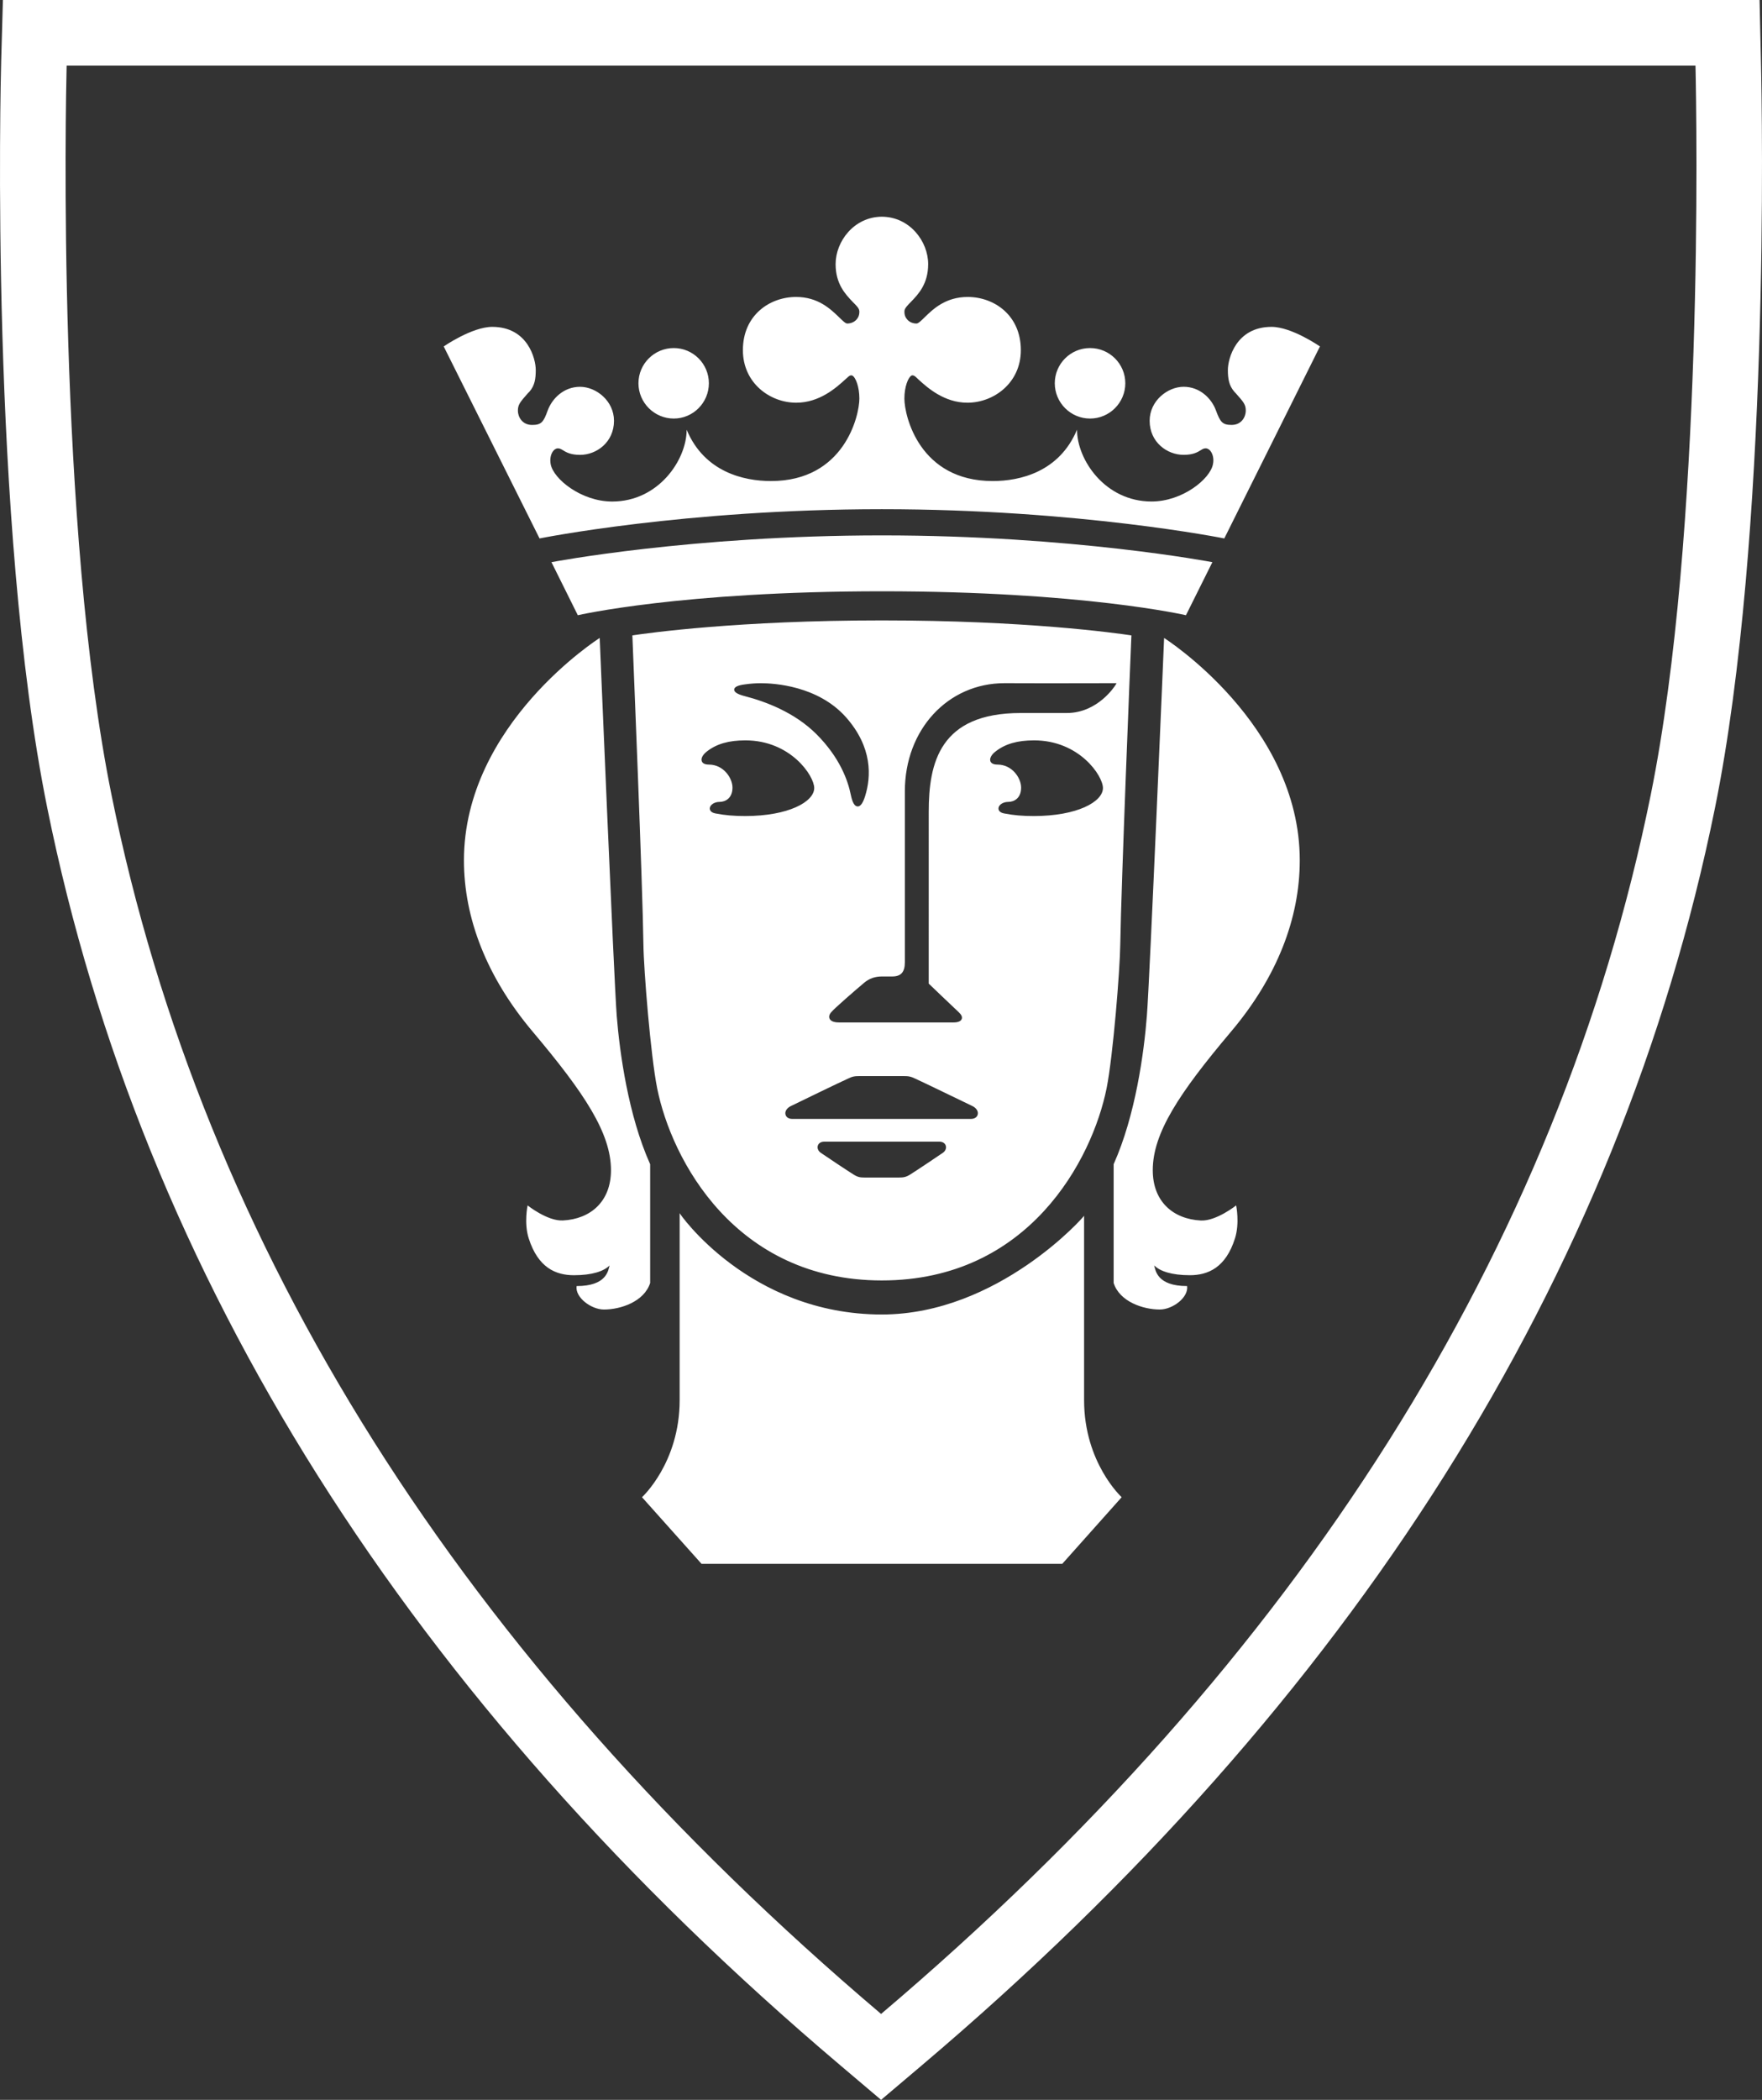 <?xml version="1.0" encoding="utf-8"?>
<!-- Generator: Adobe Illustrator 19.1.0, SVG Export Plug-In . SVG Version: 6.00 Build 0)  -->
<svg version="1.1" id="Layer_1" xmlns="http://www.w3.org/2000/svg" xmlns:xlink="http://www.w3.org/1999/xlink" x="0px" y="0px"
	 viewBox="0 0 172.244 205.163" style="enable-background:new 0 0 172.244 205.163;" xml:space="preserve">
<rect x="0" y="0" width="172.244" height="205.163" fill="#333333" stroke="none"/>
<style type="text/css">
	.st0{fill:#FFFFFF;}
</style>
<path class="st0" d="M120.325,100.812c-5.073,6.01-7.637,9.9-7.637,13.521c0,3.072,2,4.773,4.689,4.914
	c1.504,0.084,3.463-1.475,3.463-1.475s0.358,1.715-0.11,3.205c-0.903,2.887-2.652,3.615-4.417,3.615
	c-1.779,0-2.92-0.387-3.486-0.957c0.129,0.494,0.285,2.018,3.218,2.018c0.156,1.105-1.403,2.291-2.674,2.291
	c-1.616,0-3.925-0.76-4.507-2.592v-11.605c2.138-4.77,2.969-10.91,3.249-14.506c0.285-3.596,1.684-36.908,1.684-36.908
	s13.261,8.403,13.261,21.723C127.059,89.711,124.845,95.468,120.325,100.812z M120.03,36.149c0,0.87,0.114,1.532,0.631,2.123
	l0.139,0.147c0.796,0.891,0.981,1.119,0.981,1.714c0,0.54-0.371,1.384-1.389,1.384c-0.903,0-1.11-0.286-1.53-1.422
	c-0.422-1.152-1.56-2.305-3.155-2.305c-1.564,0-3.324,1.368-3.324,3.322c0,2.085,1.695,3.329,3.324,3.329
	c0.935,0,1.368-0.266,1.673-0.455c0.199-0.123,0.306-0.182,0.479-0.182c0.213,0,0.363,0.135,0.454,0.24
	c0.255,0.309,0.367,0.814,0.259,1.312c-0.264,1.431-2.969,3.643-6.006,3.643c-4.535,0-7.282-4.073-7.282-7.015
	C103.547,46.122,99.698,47,97.043,47c-7.164,0-8.635-6.364-8.635-8.064c0-1.145,0.371-2.081,0.704-2.246
	c0.038-0.013,0.165-0.071,0.412,0.14l0.272,0.258c0.867,0.789,2.504,2.258,4.775,2.258c2.558,0,5.221-1.916,5.221-5.137
	c0-3.414-2.615-5.195-5.195-5.195c-2.148,0-3.373,1.174-4.179,1.958c-0.312,0.309-0.641,0.638-0.823,0.638
	c-0.367,0-0.703-0.148-0.912-0.396c-0.177-0.194-0.272-0.443-0.272-0.722c0-0.042,0.009-0.098,0.009-0.152
	c0.031-0.233,0.304-0.515,0.623-0.84c0.713-0.738,1.69-1.747,1.69-3.692c0-2.233-1.806-4.622-4.528-4.635
	c-2.706,0.013-4.52,2.401-4.52,4.635c0,1.945,0.971,2.954,1.675,3.692c0.325,0.325,0.61,0.607,0.635,0.84
	c0.013,0.055,0.013,0.11,0.013,0.152c0,0.278-0.095,0.527-0.272,0.722c-0.22,0.249-0.558,0.396-0.92,0.396
	c-0.173,0-0.5-0.329-0.816-0.638c-0.821-0.784-2.032-1.958-4.178-1.958c-2.581,0-5.2,1.781-5.2,5.195
	c0,3.221,2.652,5.137,5.212,5.137c2.281,0,3.91-1.469,4.779-2.258l0.289-0.258c0.23-0.211,0.359-0.152,0.407-0.14
	c0.336,0.165,0.699,1.102,0.699,2.246c0,1.7-1.481,8.064-8.644,8.064c-2.657,0-6.508-0.878-8.24-5.014
	c0,2.941-2.749,7.015-7.274,7.015c-3.039,0-5.748-2.212-6.017-3.643c-0.095-0.498,0-1.004,0.26-1.312
	c0.086-0.105,0.243-0.24,0.445-0.24c0.177,0,0.285,0.059,0.492,0.182c0.299,0.189,0.741,0.455,1.673,0.455
	c1.621,0,3.319-1.244,3.319-3.329c0-1.954-1.751-3.322-3.319-3.322c-1.604,0-2.73,1.152-3.159,2.305
	c-0.407,1.136-0.618,1.422-1.522,1.422c-1.015,0-1.394-0.844-1.394-1.384c0-0.595,0.19-0.823,0.975-1.714l0.148-0.147
	c0.519-0.591,0.623-1.253,0.623-2.123c0-1.093-0.779-4.216-4.256-4.216c-1.975,0-4.742,1.912-4.742,1.912l9.369,18.76
	c0,0,14.17-2.857,33.46-2.857c19.296,0,33.477,2.857,33.477,2.857l9.351-18.76c0,0-2.756-1.912-4.732-1.912
	C120.825,31.934,120.03,35.057,120.03,36.149z M86.205,60.615c14.033,0,22.824,1.229,24.396,1.465
	c-0.116,2.638-0.99,24.149-1.089,30.188c-0.03,2.482-0.705,10.898-1.336,14.059c-1.41,6.973-7.609,18.777-21.972,18.777
	c-14.348,0-20.566-11.805-21.963-18.777c-0.635-3.164-1.317-11.585-1.344-14.059c-0.086-6.039-0.977-27.551-1.08-30.188
	C63.387,61.844,72.181,60.615,86.205,60.615z M71.771,67.364c-0.013,0.262,0.319,0.469,1.055,0.658
	c2.021,0.523,4.879,1.596,6.999,3.723c2.239,2.245,3.056,4.461,3.349,5.93c0.156,0.755,0.374,1.118,0.671,1.118
	c0.276,0,0.515-0.333,0.726-1.017c0.587-1.883,0.743-4.748-1.88-7.707c-2.748-3.081-7.057-3.317-8.314-3.317
	c-0.477,0-0.989,0.034-1.525,0.11C72.142,66.946,71.788,67.115,71.771,67.364z M72.86,79.729c4.214,0,6.734-1.393,6.734-2.738
	c0-1.194-2.313-4.655-6.729-4.655c-1.617,0-2.809,0.342-3.748,1.072c-0.414,0.316-0.612,0.679-0.517,0.953
	c0.05,0.156,0.215,0.342,0.698,0.342c1.427,0,2.305,1.309,2.305,2.25c0,1.029-0.688,1.396-1.27,1.396
	c-0.49,0-0.912,0.274-0.948,0.608c-0.008,0.093,0.004,0.409,0.536,0.515C70.881,79.658,71.731,79.729,72.86,79.729z M92.455,111.937
	c-0.078-0.25-0.316-0.393-0.631-0.393H80.588c-0.329,0-0.568,0.143-0.644,0.396c-0.074,0.244,0.042,0.523,0.285,0.688
	c0.371,0.262,2.692,1.807,3.184,2.111c0.433,0.274,0.648,0.312,1.176,0.312h3.224c0.528,0,0.76-0.043,1.188-0.312
	c0.503-0.312,2.813-1.857,3.176-2.111C92.419,112.46,92.531,112.181,92.455,111.937z M95.042,108.058
	c-0.441-0.211-1.163-0.557-1.943-0.938c-1.435-0.691-3.06-1.477-3.592-1.717c-0.481-0.232-0.688-0.266-1.192-0.266h-4.267
	c-0.511,0-0.717,0.033-1.192,0.266c-0.842,0.379-4.347,2.08-5.526,2.654c-0.403,0.189-0.619,0.516-0.547,0.828
	c0.049,0.215,0.247,0.438,0.671,0.438h17.451c0.422,0,0.627-0.223,0.673-0.438C95.648,108.573,95.441,108.247,95.042,108.058z
	 M107.818,76.991c0-1.194-2.313-4.655-6.734-4.655c-1.616,0-2.809,0.342-3.746,1.072c-0.411,0.308-0.618,0.684-0.527,0.953
	c0.051,0.156,0.215,0.342,0.701,0.342c1.431,0,2.307,1.309,2.307,2.25c0,1.029-0.678,1.396-1.262,1.396
	c-0.492,0-0.92,0.274-0.95,0.608c-0.008,0.093,0,0.409,0.532,0.515c0.95,0.186,1.802,0.257,2.933,0.257
	C105.298,79.729,107.818,78.337,107.818,76.991z M86.213,95.404c-0.682,0-1.249,0.203-1.737,0.616
	c-0.829,0.696-2.935,2.516-3.224,2.883c-0.186,0.207-0.243,0.435-0.156,0.62c0.074,0.169,0.296,0.372,0.903,0.372h11.229
	c0.424,0,0.701-0.118,0.783-0.334c0.078-0.193-0.021-0.418-0.293-0.671c-0.641-0.595-2.61-2.481-2.931-2.789V79.32
	c0-4.777,1.068-9.656,8.985-9.656h4.504c3.064,0,4.727-2.676,4.746-2.701l0.129-0.215h-0.251c0,0-3.564,0.008-5.217,0.008
	c-0.726,0-1.336,0-2.021,0c-0.886-0.004-1.901-0.008-3.459-0.008c-5.556,0-9.749,4.541-9.749,10.563v16.705
	c0,0.962-0.379,1.388-1.228,1.388H86.213z M118.515,54.927c0,0-13.653-2.617-32.31-2.617c-18.663,0-32.297,2.617-32.297,2.617
	l2.576,5.183c0,0,10.068-2.339,29.721-2.339c19.655,0,29.728,2.339,29.728,2.339L118.515,54.927z M106.556,40.894
	c1.901,0,3.448-1.549,3.448-3.448c0-1.899-1.546-3.44-3.448-3.44c-1.899,0-3.446,1.54-3.446,3.44
	C103.11,39.345,104.657,40.894,106.556,40.894z M63.556,125.353v-11.605c-2.144-4.77-2.982-10.914-3.269-14.51
	c-0.276-3.597-1.663-36.908-1.663-36.908s-13.271,8.407-13.271,21.731c0,5.646,2.22,11.407,6.736,16.755
	c5.062,6.006,7.637,9.9,7.637,13.518c0,3.072-2.013,4.773-4.689,4.908c-1.509,0.09-3.461-1.469-3.461-1.469
	s-0.367,1.719,0.104,3.205c0.92,2.887,2.644,3.615,4.429,3.615c1.769,0,2.912-0.383,3.48-0.953
	c-0.135,0.494-0.276,2.014-3.225,2.014c-0.156,1.105,1.418,2.291,2.68,2.291C60.661,127.944,62.967,127.185,63.556,125.353z
	 M65.865,40.894c1.889,0,3.431-1.549,3.431-3.448c0-1.899-1.542-3.44-3.431-3.44c-1.901,0-3.453,1.54-3.453,3.44
	C62.412,39.345,63.963,40.894,65.865,40.894z M105.975,136.794v-18.016c0.112-0.035-8.375,9.652-19.772,9.652
	c-12.978,0-19.824-9.918-19.763-9.902v18.266c0,6.133-3.682,9.488-3.682,9.488l5.822,6.512h35.26l5.809-6.512
	C109.649,146.282,105.975,142.927,105.975,136.794z M172.143,6.093c0.107,4.657,0.895,46.265-4.501,72.871
	c-9.309,45.828-35.396,87.155-77.537,122.833l-3.975,3.366l-3.975-3.366C40.001,166.111,13.917,124.784,4.626,78.964
	c-5.65-27.875-4.56-71.155-4.511-72.983L0.285,0h171.721L172.143,6.093z M165.742,6.407H6.514
	c-0.088,3.587-0.95,44.934,4.392,71.283c8.984,44.314,34.296,84.377,75.224,119.079c40.92-34.694,66.232-74.757,75.232-119.079
	C166.553,52.118,165.86,11.748,165.742,6.407z"/>
</svg>
